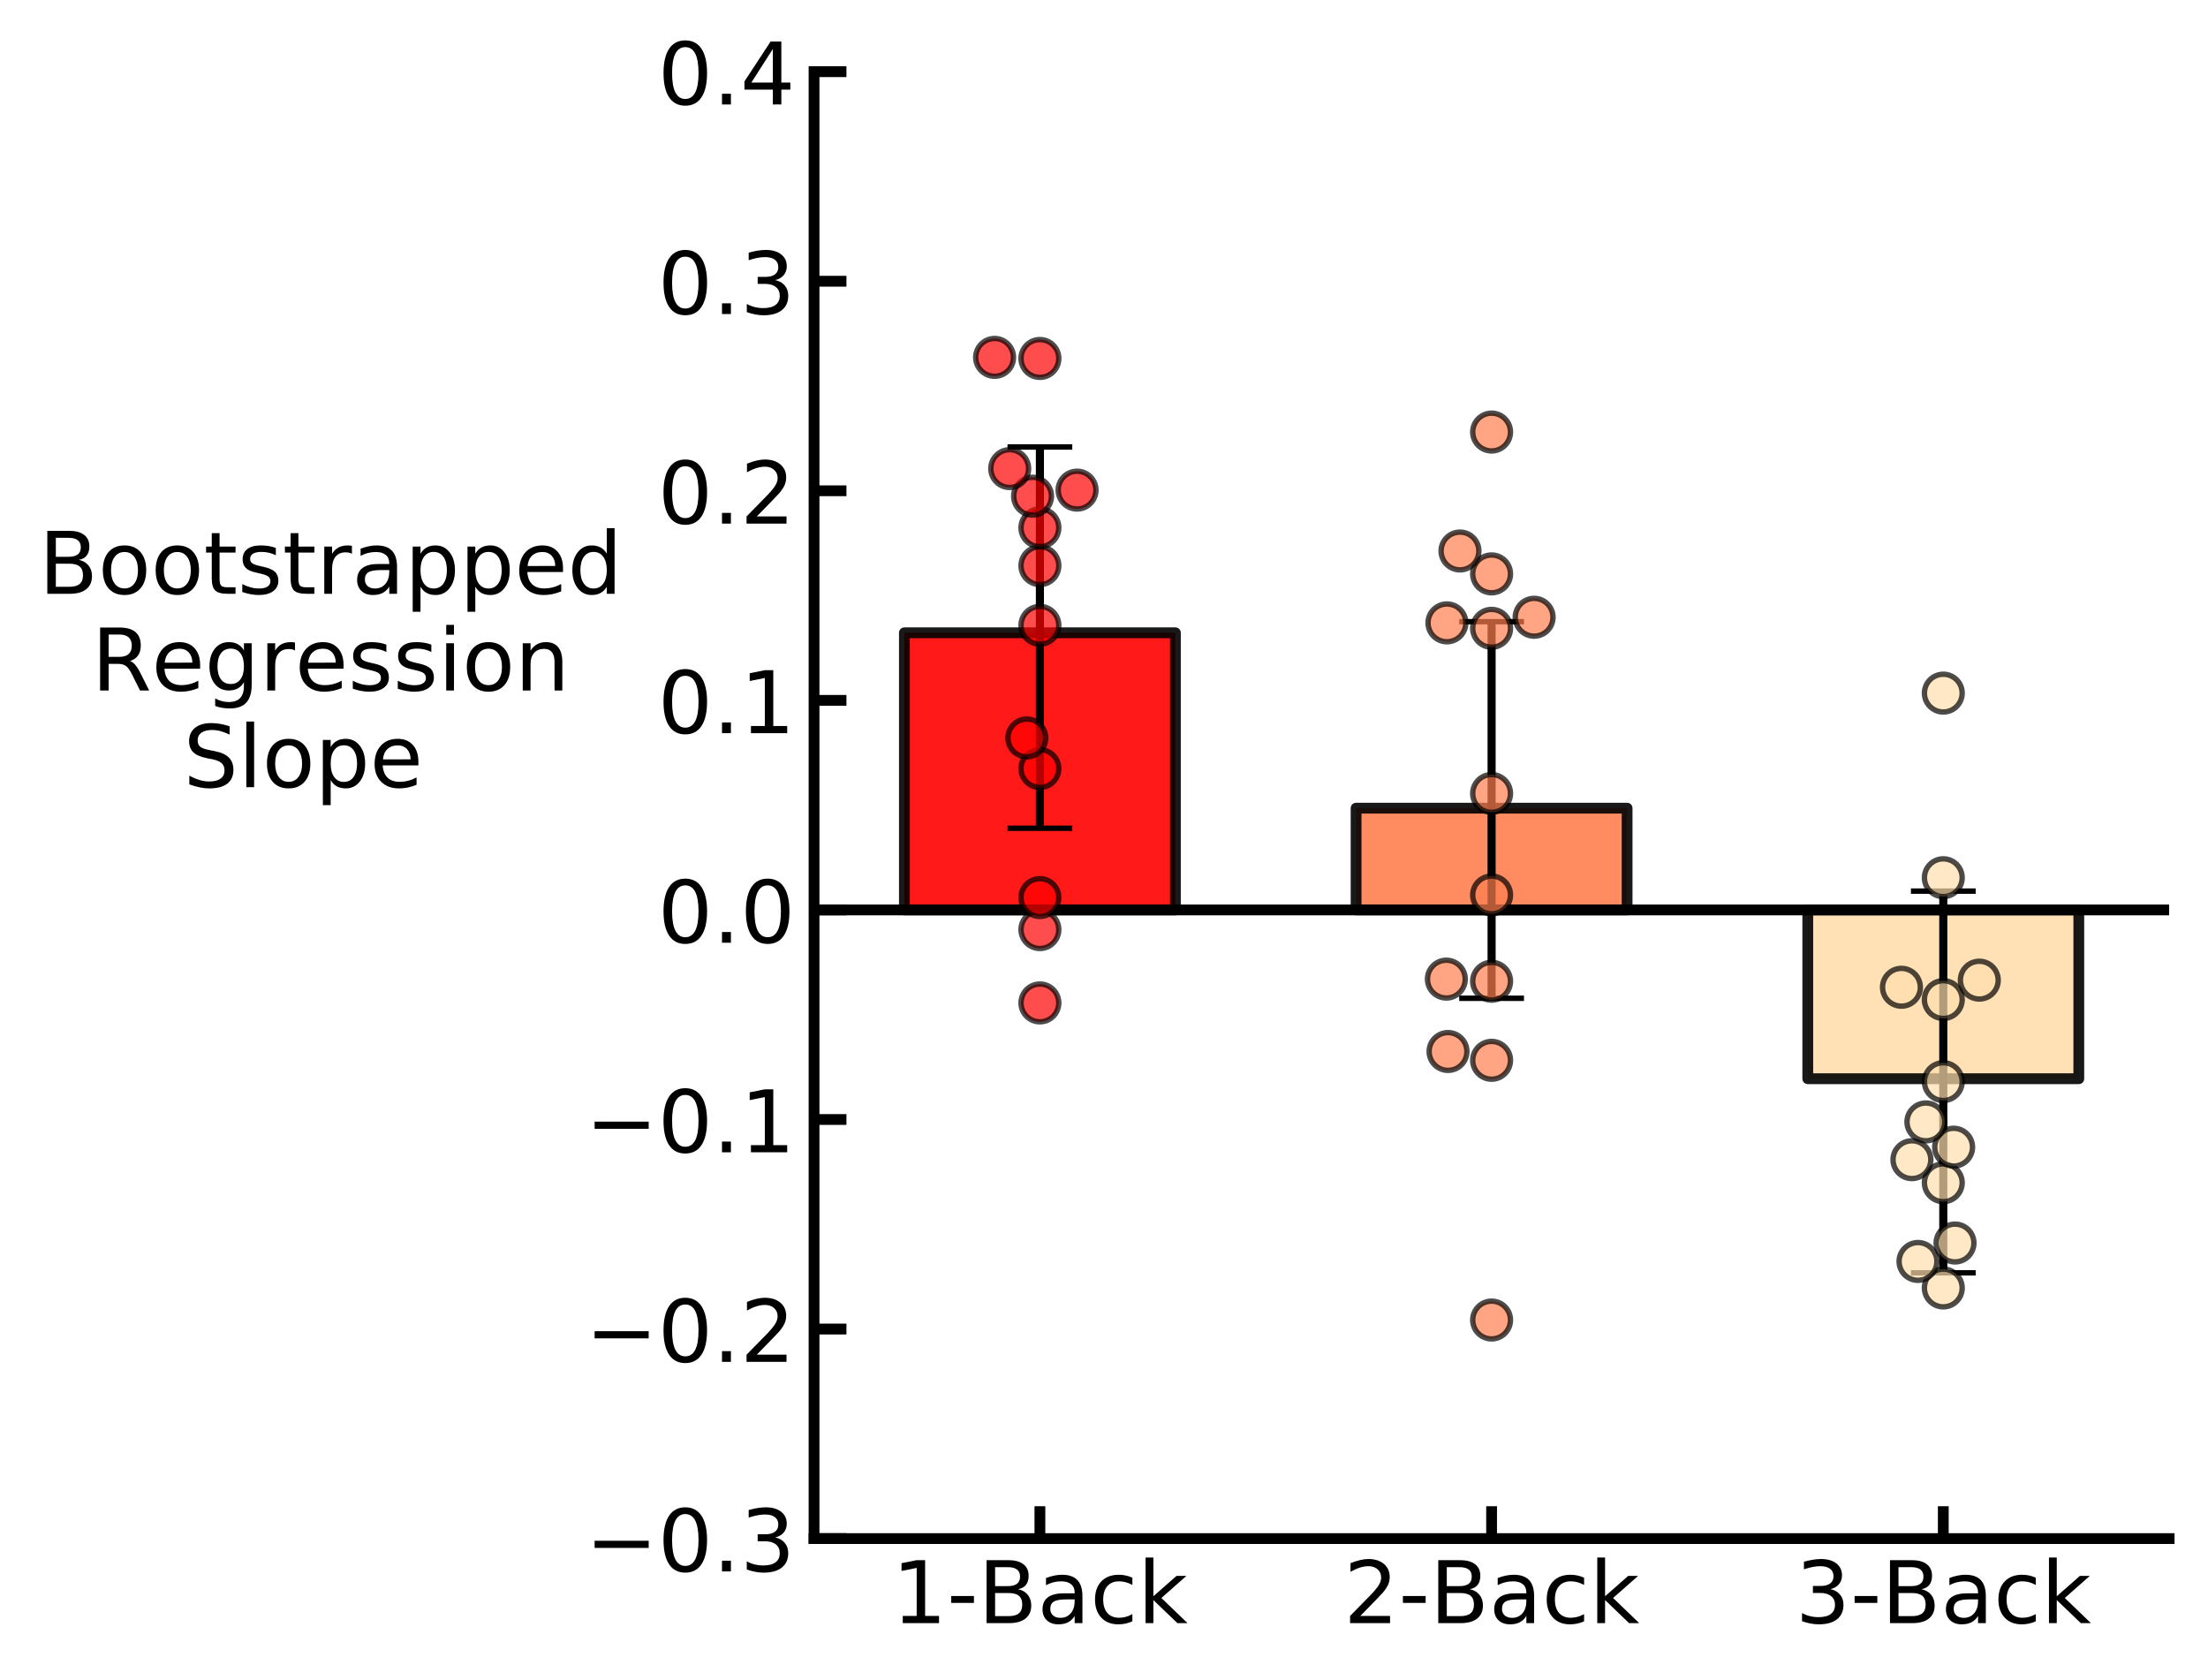 <?xml version="1.0" encoding="utf-8" standalone="no"?>
<!DOCTYPE svg PUBLIC "-//W3C//DTD SVG 1.1//EN"
  "http://www.w3.org/Graphics/SVG/1.1/DTD/svg11.dtd">
<!-- Created with matplotlib (https://matplotlib.org/) -->
<svg height="311.264pt" version="1.1" viewBox="0 0 409.144 311.264" width="409.144pt" xmlns="http://www.w3.org/2000/svg" xmlns:xlink="http://www.w3.org/1999/xlink">
 <defs>
  <style type="text/css">
*{stroke-linecap:butt;stroke-linejoin:round;}
  </style>
 </defs>
 <g id="figure_1">
  <g id="patch_1">
   <path d="M 0 311.264 
L 409.144 311.264 
L 409.144 0 
L 0 0 
z
" style="fill:#ffffff;"/>
  </g>
  <g id="axes_1">
   <g id="patch_2">
    <path d="M 150.844 285.079 
L 401.944 285.079 
L 401.944 13.279 
L 150.844 13.279 
z
" style="fill:#ffffff;"/>
   </g>
   <g id="patch_3">
    <path clip-path="url(#p70e133180b)" d="M 167.584 168.593 
L 217.804 168.593 
L 217.804 117.244 
L 167.584 117.244 
z
" style="fill:#ff0000;opacity:0.9;stroke:#000000;stroke-linejoin:miter;stroke-width:2;"/>
   </g>
   <g id="patch_4">
    <path clip-path="url(#p70e133180b)" d="M 251.284 168.593 
L 301.504 168.593 
L 301.504 149.738 
L 251.284 149.738 
z
" style="fill:#ff7f50;opacity:0.9;stroke:#000000;stroke-linejoin:miter;stroke-width:2;"/>
   </g>
   <g id="patch_5">
    <path clip-path="url(#p70e133180b)" d="M 334.984 168.593 
L 385.204 168.593 
L 385.204 199.87 
L 334.984 199.87 
z
" style="fill:#ffdead;opacity:0.9;stroke:#000000;stroke-linejoin:miter;stroke-width:2;"/>
   </g>
   <g id="matplotlib.axis_1">
    <g id="xtick_1">
     <g id="line2d_1">
      <defs>
       <path d="M 0 0 
L 0 -6 
" id="m5bf9a861c1" style="stroke:#000000;stroke-width:2;"/>
      </defs>
      <g>
       <use style="stroke:#000000;stroke-width:2;" x="192.694" xlink:href="#m5bf9a861c1" y="285.079"/>
      </g>
     </g>
     <g id="text_1">
      <!-- 1-Back -->
      <defs>
       <path d="M 12.406 8.297 
L 28.516 8.297 
L 28.516 63.922 
L 10.984 60.406 
L 10.984 69.391 
L 28.422 72.906 
L 38.281 72.906 
L 38.281 8.297 
L 54.391 8.297 
L 54.391 0 
L 12.406 0 
z
" id="DejaVuSans-49"/>
       <path d="M 4.891 31.391 
L 31.203 31.391 
L 31.203 23.391 
L 4.891 23.391 
z
" id="DejaVuSans-45"/>
       <path d="M 19.672 34.812 
L 19.672 8.109 
L 35.5 8.109 
Q 43.453 8.109 47.281 11.406 
Q 51.125 14.703 51.125 21.484 
Q 51.125 28.328 47.281 31.562 
Q 43.453 34.812 35.5 34.812 
z
M 19.672 64.797 
L 19.672 42.828 
L 34.281 42.828 
Q 41.5 42.828 45.031 45.531 
Q 48.578 48.25 48.578 53.812 
Q 48.578 59.328 45.031 62.062 
Q 41.5 64.797 34.281 64.797 
z
M 9.812 72.906 
L 35.016 72.906 
Q 46.297 72.906 52.391 68.219 
Q 58.5 63.531 58.5 54.891 
Q 58.5 48.188 55.375 44.234 
Q 52.25 40.281 46.188 39.312 
Q 53.469 37.75 57.5 32.781 
Q 61.531 27.828 61.531 20.406 
Q 61.531 10.641 54.891 5.312 
Q 48.25 0 35.984 0 
L 9.812 0 
z
" id="DejaVuSans-66"/>
       <path d="M 34.281 27.484 
Q 23.391 27.484 19.188 25 
Q 14.984 22.516 14.984 16.5 
Q 14.984 11.719 18.141 8.906 
Q 21.297 6.109 26.703 6.109 
Q 34.188 6.109 38.703 11.406 
Q 43.219 16.703 43.219 25.484 
L 43.219 27.484 
z
M 52.203 31.203 
L 52.203 0 
L 43.219 0 
L 43.219 8.297 
Q 40.141 3.328 35.547 0.953 
Q 30.953 -1.422 24.312 -1.422 
Q 15.922 -1.422 10.953 3.297 
Q 6 8.016 6 15.922 
Q 6 25.141 12.172 29.828 
Q 18.359 34.516 30.609 34.516 
L 43.219 34.516 
L 43.219 35.406 
Q 43.219 41.609 39.141 45 
Q 35.062 48.391 27.688 48.391 
Q 23 48.391 18.547 47.266 
Q 14.109 46.141 10.016 43.891 
L 10.016 52.203 
Q 14.938 54.109 19.578 55.047 
Q 24.219 56 28.609 56 
Q 40.484 56 46.344 49.844 
Q 52.203 43.703 52.203 31.203 
z
" id="DejaVuSans-97"/>
       <path d="M 48.781 52.594 
L 48.781 44.188 
Q 44.969 46.297 41.141 47.344 
Q 37.312 48.391 33.406 48.391 
Q 24.656 48.391 19.812 42.844 
Q 14.984 37.312 14.984 27.297 
Q 14.984 17.281 19.812 11.734 
Q 24.656 6.203 33.406 6.203 
Q 37.312 6.203 41.141 7.25 
Q 44.969 8.297 48.781 10.406 
L 48.781 2.094 
Q 45.016 0.344 40.984 -0.531 
Q 36.969 -1.422 32.422 -1.422 
Q 20.062 -1.422 12.781 6.344 
Q 5.516 14.109 5.516 27.297 
Q 5.516 40.672 12.859 48.328 
Q 20.219 56 33.016 56 
Q 37.156 56 41.109 55.141 
Q 45.062 54.297 48.781 52.594 
z
" id="DejaVuSans-99"/>
       <path d="M 9.078 75.984 
L 18.109 75.984 
L 18.109 31.109 
L 44.922 54.688 
L 56.391 54.688 
L 27.391 29.109 
L 57.625 0 
L 45.906 0 
L 18.109 26.703 
L 18.109 0 
L 9.078 0 
z
" id="DejaVuSans-107"/>
      </defs>
      <g transform="translate(165.299 300.736)scale(0.16 -0.16)">
       <use xlink:href="#DejaVuSans-49"/>
       <use x="63.623" xlink:href="#DejaVuSans-45"/>
       <use x="99.66" xlink:href="#DejaVuSans-66"/>
       <use x="168.264" xlink:href="#DejaVuSans-97"/>
       <use x="229.543" xlink:href="#DejaVuSans-99"/>
       <use x="284.523" xlink:href="#DejaVuSans-107"/>
      </g>
     </g>
    </g>
    <g id="xtick_2">
     <g id="line2d_2">
      <g>
       <use style="stroke:#000000;stroke-width:2;" x="276.394" xlink:href="#m5bf9a861c1" y="285.079"/>
      </g>
     </g>
     <g id="text_2">
      <!-- 2-Back -->
      <defs>
       <path d="M 19.188 8.297 
L 53.609 8.297 
L 53.609 0 
L 7.328 0 
L 7.328 8.297 
Q 12.938 14.109 22.625 23.891 
Q 32.328 33.688 34.812 36.531 
Q 39.547 41.844 41.422 45.531 
Q 43.312 49.219 43.312 52.781 
Q 43.312 58.594 39.234 62.25 
Q 35.156 65.922 28.609 65.922 
Q 23.969 65.922 18.812 64.312 
Q 13.672 62.703 7.812 59.422 
L 7.812 69.391 
Q 13.766 71.781 18.938 73 
Q 24.125 74.219 28.422 74.219 
Q 39.75 74.219 46.484 68.547 
Q 53.219 62.891 53.219 53.422 
Q 53.219 48.922 51.531 44.891 
Q 49.859 40.875 45.406 35.406 
Q 44.188 33.984 37.641 27.219 
Q 31.109 20.453 19.188 8.297 
z
" id="DejaVuSans-50"/>
      </defs>
      <g transform="translate(248.999 300.736)scale(0.16 -0.16)">
       <use xlink:href="#DejaVuSans-50"/>
       <use x="63.623" xlink:href="#DejaVuSans-45"/>
       <use x="99.66" xlink:href="#DejaVuSans-66"/>
       <use x="168.264" xlink:href="#DejaVuSans-97"/>
       <use x="229.543" xlink:href="#DejaVuSans-99"/>
       <use x="284.523" xlink:href="#DejaVuSans-107"/>
      </g>
     </g>
    </g>
    <g id="xtick_3">
     <g id="line2d_3">
      <g>
       <use style="stroke:#000000;stroke-width:2;" x="360.094" xlink:href="#m5bf9a861c1" y="285.079"/>
      </g>
     </g>
     <g id="text_3">
      <!-- 3-Back -->
      <defs>
       <path d="M 40.578 39.312 
Q 47.656 37.797 51.625 33 
Q 55.609 28.219 55.609 21.188 
Q 55.609 10.406 48.188 4.484 
Q 40.766 -1.422 27.094 -1.422 
Q 22.516 -1.422 17.656 -0.516 
Q 12.797 0.391 7.625 2.203 
L 7.625 11.719 
Q 11.719 9.328 16.594 8.109 
Q 21.484 6.891 26.812 6.891 
Q 36.078 6.891 40.938 10.547 
Q 45.797 14.203 45.797 21.188 
Q 45.797 27.641 41.281 31.266 
Q 36.766 34.906 28.719 34.906 
L 20.219 34.906 
L 20.219 43.016 
L 29.109 43.016 
Q 36.375 43.016 40.234 45.922 
Q 44.094 48.828 44.094 54.297 
Q 44.094 59.906 40.109 62.906 
Q 36.141 65.922 28.719 65.922 
Q 24.656 65.922 20.016 65.031 
Q 15.375 64.156 9.812 62.312 
L 9.812 71.094 
Q 15.438 72.656 20.344 73.438 
Q 25.25 74.219 29.594 74.219 
Q 40.828 74.219 47.359 69.109 
Q 53.906 64.016 53.906 55.328 
Q 53.906 49.266 50.438 45.094 
Q 46.969 40.922 40.578 39.312 
z
" id="DejaVuSans-51"/>
      </defs>
      <g transform="translate(332.699 300.736)scale(0.16 -0.16)">
       <use xlink:href="#DejaVuSans-51"/>
       <use x="63.623" xlink:href="#DejaVuSans-45"/>
       <use x="99.66" xlink:href="#DejaVuSans-66"/>
       <use x="168.264" xlink:href="#DejaVuSans-97"/>
       <use x="229.543" xlink:href="#DejaVuSans-99"/>
       <use x="284.523" xlink:href="#DejaVuSans-107"/>
      </g>
     </g>
    </g>
   </g>
   <g id="matplotlib.axis_2">
    <g id="ytick_1">
     <g id="line2d_4">
      <defs>
       <path d="M 0 0 
L 6 0 
" id="mc05225d81e" style="stroke:#000000;stroke-width:2;"/>
      </defs>
      <g>
       <use style="stroke:#000000;stroke-width:2;" x="150.844" xlink:href="#mc05225d81e" y="285.079"/>
      </g>
     </g>
     <g id="text_4">
      <!-- −0.3 -->
      <defs>
       <path d="M 10.594 35.5 
L 73.188 35.5 
L 73.188 27.203 
L 10.594 27.203 
z
" id="DejaVuSans-8722"/>
       <path d="M 31.781 66.406 
Q 24.172 66.406 20.328 58.906 
Q 16.5 51.422 16.5 36.375 
Q 16.5 21.391 20.328 13.891 
Q 24.172 6.391 31.781 6.391 
Q 39.453 6.391 43.281 13.891 
Q 47.125 21.391 47.125 36.375 
Q 47.125 51.422 43.281 58.906 
Q 39.453 66.406 31.781 66.406 
z
M 31.781 74.219 
Q 44.047 74.219 50.516 64.516 
Q 56.984 54.828 56.984 36.375 
Q 56.984 17.969 50.516 8.266 
Q 44.047 -1.422 31.781 -1.422 
Q 19.531 -1.422 13.062 8.266 
Q 6.594 17.969 6.594 36.375 
Q 6.594 54.828 13.062 64.516 
Q 19.531 74.219 31.781 74.219 
z
" id="DejaVuSans-48"/>
       <path d="M 10.688 12.406 
L 21 12.406 
L 21 0 
L 10.688 0 
z
" id="DejaVuSans-46"/>
      </defs>
      <g transform="translate(108.491 291.158)scale(0.16 -0.16)">
       <use xlink:href="#DejaVuSans-8722"/>
       <use x="83.789" xlink:href="#DejaVuSans-48"/>
       <use x="147.412" xlink:href="#DejaVuSans-46"/>
       <use x="179.199" xlink:href="#DejaVuSans-51"/>
      </g>
     </g>
    </g>
    <g id="ytick_2">
     <g id="line2d_5">
      <g>
       <use style="stroke:#000000;stroke-width:2;" x="150.844" xlink:href="#mc05225d81e" y="246.25"/>
      </g>
     </g>
     <g id="text_5">
      <!-- −0.2 -->
      <g transform="translate(108.491 252.329)scale(0.16 -0.16)">
       <use xlink:href="#DejaVuSans-8722"/>
       <use x="83.789" xlink:href="#DejaVuSans-48"/>
       <use x="147.412" xlink:href="#DejaVuSans-46"/>
       <use x="179.199" xlink:href="#DejaVuSans-50"/>
      </g>
     </g>
    </g>
    <g id="ytick_3">
     <g id="line2d_6">
      <g>
       <use style="stroke:#000000;stroke-width:2;" x="150.844" xlink:href="#mc05225d81e" y="207.422"/>
      </g>
     </g>
     <g id="text_6">
      <!-- −0.1 -->
      <g transform="translate(108.491 213.5)scale(0.16 -0.16)">
       <use xlink:href="#DejaVuSans-8722"/>
       <use x="83.789" xlink:href="#DejaVuSans-48"/>
       <use x="147.412" xlink:href="#DejaVuSans-46"/>
       <use x="179.199" xlink:href="#DejaVuSans-49"/>
      </g>
     </g>
    </g>
    <g id="ytick_4">
     <g id="line2d_7">
      <g>
       <use style="stroke:#000000;stroke-width:2;" x="150.844" xlink:href="#mc05225d81e" y="168.593"/>
      </g>
     </g>
     <g id="text_7">
      <!-- 0.0 -->
      <g transform="translate(121.899 174.672)scale(0.16 -0.16)">
       <use xlink:href="#DejaVuSans-48"/>
       <use x="63.623" xlink:href="#DejaVuSans-46"/>
       <use x="95.41" xlink:href="#DejaVuSans-48"/>
      </g>
     </g>
    </g>
    <g id="ytick_5">
     <g id="line2d_8">
      <g>
       <use style="stroke:#000000;stroke-width:2;" x="150.844" xlink:href="#mc05225d81e" y="129.764"/>
      </g>
     </g>
     <g id="text_8">
      <!-- 0.1 -->
      <g transform="translate(121.899 135.843)scale(0.16 -0.16)">
       <use xlink:href="#DejaVuSans-48"/>
       <use x="63.623" xlink:href="#DejaVuSans-46"/>
       <use x="95.41" xlink:href="#DejaVuSans-49"/>
      </g>
     </g>
    </g>
    <g id="ytick_6">
     <g id="line2d_9">
      <g>
       <use style="stroke:#000000;stroke-width:2;" x="150.844" xlink:href="#mc05225d81e" y="90.936"/>
      </g>
     </g>
     <g id="text_9">
      <!-- 0.2 -->
      <g transform="translate(121.899 97.015)scale(0.16 -0.16)">
       <use xlink:href="#DejaVuSans-48"/>
       <use x="63.623" xlink:href="#DejaVuSans-46"/>
       <use x="95.41" xlink:href="#DejaVuSans-50"/>
      </g>
     </g>
    </g>
    <g id="ytick_7">
     <g id="line2d_10">
      <g>
       <use style="stroke:#000000;stroke-width:2;" x="150.844" xlink:href="#mc05225d81e" y="52.107"/>
      </g>
     </g>
     <g id="text_10">
      <!-- 0.3 -->
      <g transform="translate(121.899 58.186)scale(0.16 -0.16)">
       <use xlink:href="#DejaVuSans-48"/>
       <use x="63.623" xlink:href="#DejaVuSans-46"/>
       <use x="95.41" xlink:href="#DejaVuSans-51"/>
      </g>
     </g>
    </g>
    <g id="ytick_8">
     <g id="line2d_11">
      <g>
       <use style="stroke:#000000;stroke-width:2;" x="150.844" xlink:href="#mc05225d81e" y="13.279"/>
      </g>
     </g>
     <g id="text_11">
      <!-- 0.4 -->
      <defs>
       <path d="M 37.797 64.312 
L 12.891 25.391 
L 37.797 25.391 
z
M 35.203 72.906 
L 47.609 72.906 
L 47.609 25.391 
L 58.016 25.391 
L 58.016 17.188 
L 47.609 17.188 
L 47.609 0 
L 37.797 0 
L 37.797 17.188 
L 4.891 17.188 
L 4.891 26.703 
z
" id="DejaVuSans-52"/>
      </defs>
      <g transform="translate(121.899 19.358)scale(0.16 -0.16)">
       <use xlink:href="#DejaVuSans-48"/>
       <use x="63.623" xlink:href="#DejaVuSans-46"/>
       <use x="95.41" xlink:href="#DejaVuSans-52"/>
      </g>
     </g>
    </g>
    <g id="text_12">
     <!-- Bootstrapped                  -->
     <defs>
      <path d="M 30.609 48.391 
Q 23.391 48.391 19.188 42.75 
Q 14.984 37.109 14.984 27.297 
Q 14.984 17.484 19.156 11.844 
Q 23.344 6.203 30.609 6.203 
Q 37.797 6.203 41.984 11.859 
Q 46.188 17.531 46.188 27.297 
Q 46.188 37.016 41.984 42.703 
Q 37.797 48.391 30.609 48.391 
z
M 30.609 56 
Q 42.328 56 49.016 48.375 
Q 55.719 40.766 55.719 27.297 
Q 55.719 13.875 49.016 6.219 
Q 42.328 -1.422 30.609 -1.422 
Q 18.844 -1.422 12.172 6.219 
Q 5.516 13.875 5.516 27.297 
Q 5.516 40.766 12.172 48.375 
Q 18.844 56 30.609 56 
z
" id="DejaVuSans-111"/>
      <path d="M 18.312 70.219 
L 18.312 54.688 
L 36.812 54.688 
L 36.812 47.703 
L 18.312 47.703 
L 18.312 18.016 
Q 18.312 11.328 20.141 9.422 
Q 21.969 7.516 27.594 7.516 
L 36.812 7.516 
L 36.812 0 
L 27.594 0 
Q 17.188 0 13.234 3.875 
Q 9.281 7.766 9.281 18.016 
L 9.281 47.703 
L 2.688 47.703 
L 2.688 54.688 
L 9.281 54.688 
L 9.281 70.219 
z
" id="DejaVuSans-116"/>
      <path d="M 44.281 53.078 
L 44.281 44.578 
Q 40.484 46.531 36.375 47.5 
Q 32.281 48.484 27.875 48.484 
Q 21.188 48.484 17.844 46.438 
Q 14.5 44.391 14.5 40.281 
Q 14.5 37.156 16.891 35.375 
Q 19.281 33.594 26.516 31.984 
L 29.594 31.297 
Q 39.156 29.25 43.188 25.516 
Q 47.219 21.781 47.219 15.094 
Q 47.219 7.469 41.188 3.016 
Q 35.156 -1.422 24.609 -1.422 
Q 20.219 -1.422 15.453 -0.562 
Q 10.688 0.297 5.422 2 
L 5.422 11.281 
Q 10.406 8.688 15.234 7.391 
Q 20.062 6.109 24.812 6.109 
Q 31.156 6.109 34.562 8.281 
Q 37.984 10.453 37.984 14.406 
Q 37.984 18.062 35.516 20.016 
Q 33.062 21.969 24.703 23.781 
L 21.578 24.516 
Q 13.234 26.266 9.516 29.906 
Q 5.812 33.547 5.812 39.891 
Q 5.812 47.609 11.281 51.797 
Q 16.75 56 26.812 56 
Q 31.781 56 36.172 55.266 
Q 40.578 54.547 44.281 53.078 
z
" id="DejaVuSans-115"/>
      <path d="M 41.109 46.297 
Q 39.594 47.172 37.812 47.578 
Q 36.031 48 33.891 48 
Q 26.266 48 22.188 43.047 
Q 18.109 38.094 18.109 28.812 
L 18.109 0 
L 9.078 0 
L 9.078 54.688 
L 18.109 54.688 
L 18.109 46.188 
Q 20.953 51.172 25.484 53.578 
Q 30.031 56 36.531 56 
Q 37.453 56 38.578 55.875 
Q 39.703 55.766 41.062 55.516 
z
" id="DejaVuSans-114"/>
      <path d="M 18.109 8.203 
L 18.109 -20.797 
L 9.078 -20.797 
L 9.078 54.688 
L 18.109 54.688 
L 18.109 46.391 
Q 20.953 51.266 25.266 53.625 
Q 29.594 56 35.594 56 
Q 45.562 56 51.781 48.094 
Q 58.016 40.188 58.016 27.297 
Q 58.016 14.406 51.781 6.484 
Q 45.562 -1.422 35.594 -1.422 
Q 29.594 -1.422 25.266 0.953 
Q 20.953 3.328 18.109 8.203 
z
M 48.688 27.297 
Q 48.688 37.203 44.609 42.844 
Q 40.531 48.484 33.406 48.484 
Q 26.266 48.484 22.188 42.844 
Q 18.109 37.203 18.109 27.297 
Q 18.109 17.391 22.188 11.75 
Q 26.266 6.109 33.406 6.109 
Q 40.531 6.109 44.609 11.75 
Q 48.688 17.391 48.688 27.297 
z
" id="DejaVuSans-112"/>
      <path d="M 56.203 29.594 
L 56.203 25.203 
L 14.891 25.203 
Q 15.484 15.922 20.484 11.062 
Q 25.484 6.203 34.422 6.203 
Q 39.594 6.203 44.453 7.469 
Q 49.312 8.734 54.109 11.281 
L 54.109 2.781 
Q 49.266 0.734 44.188 -0.344 
Q 39.109 -1.422 33.891 -1.422 
Q 20.797 -1.422 13.156 6.188 
Q 5.516 13.812 5.516 26.812 
Q 5.516 40.234 12.766 48.109 
Q 20.016 56 32.328 56 
Q 43.359 56 49.781 48.891 
Q 56.203 41.797 56.203 29.594 
z
M 47.219 32.234 
Q 47.125 39.594 43.094 43.984 
Q 39.062 48.391 32.422 48.391 
Q 24.906 48.391 20.391 44.141 
Q 15.875 39.891 15.188 32.172 
z
" id="DejaVuSans-101"/>
      <path d="M 45.406 46.391 
L 45.406 75.984 
L 54.391 75.984 
L 54.391 0 
L 45.406 0 
L 45.406 8.203 
Q 42.578 3.328 38.25 0.953 
Q 33.938 -1.422 27.875 -1.422 
Q 17.969 -1.422 11.734 6.484 
Q 5.516 14.406 5.516 27.297 
Q 5.516 40.188 11.734 48.094 
Q 17.969 56 27.875 56 
Q 33.938 56 38.25 53.625 
Q 42.578 51.266 45.406 46.391 
z
M 14.797 27.297 
Q 14.797 17.391 18.875 11.75 
Q 22.953 6.109 30.078 6.109 
Q 37.203 6.109 41.297 11.75 
Q 45.406 17.391 45.406 27.297 
Q 45.406 37.203 41.297 42.844 
Q 37.203 48.484 30.078 48.484 
Q 22.953 48.484 18.875 42.844 
Q 14.797 37.203 14.797 27.297 
z
" id="DejaVuSans-100"/>
      <path id="DejaVuSans-32"/>
     </defs>
     <g transform="translate(7.2 110.018)scale(0.16 -0.16)">
      <use xlink:href="#DejaVuSans-66"/>
      <use x="68.604" xlink:href="#DejaVuSans-111"/>
      <use x="129.785" xlink:href="#DejaVuSans-111"/>
      <use x="190.967" xlink:href="#DejaVuSans-116"/>
      <use x="230.176" xlink:href="#DejaVuSans-115"/>
      <use x="282.275" xlink:href="#DejaVuSans-116"/>
      <use x="321.484" xlink:href="#DejaVuSans-114"/>
      <use x="362.598" xlink:href="#DejaVuSans-97"/>
      <use x="423.877" xlink:href="#DejaVuSans-112"/>
      <use x="487.354" xlink:href="#DejaVuSans-112"/>
      <use x="550.83" xlink:href="#DejaVuSans-101"/>
      <use x="612.354" xlink:href="#DejaVuSans-100"/>
      <use x="675.83" xlink:href="#DejaVuSans-32"/>
      <use x="707.617" xlink:href="#DejaVuSans-32"/>
      <use x="739.404" xlink:href="#DejaVuSans-32"/>
      <use x="771.191" xlink:href="#DejaVuSans-32"/>
      <use x="802.979" xlink:href="#DejaVuSans-32"/>
      <use x="834.766" xlink:href="#DejaVuSans-32"/>
      <use x="866.553" xlink:href="#DejaVuSans-32"/>
      <use x="898.34" xlink:href="#DejaVuSans-32"/>
      <use x="930.127" xlink:href="#DejaVuSans-32"/>
      <use x="961.914" xlink:href="#DejaVuSans-32"/>
      <use x="993.701" xlink:href="#DejaVuSans-32"/>
      <use x="1025.488" xlink:href="#DejaVuSans-32"/>
      <use x="1057.275" xlink:href="#DejaVuSans-32"/>
      <use x="1089.062" xlink:href="#DejaVuSans-32"/>
      <use x="1120.85" xlink:href="#DejaVuSans-32"/>
      <use x="1152.637" xlink:href="#DejaVuSans-32"/>
      <use x="1184.424" xlink:href="#DejaVuSans-32"/>
     </g>
     <!-- Regression                  -->
     <defs>
      <path d="M 44.391 34.188 
Q 47.562 33.109 50.562 29.594 
Q 53.562 26.078 56.594 19.922 
L 66.609 0 
L 56 0 
L 46.688 18.703 
Q 43.062 26.031 39.672 28.422 
Q 36.281 30.812 30.422 30.812 
L 19.672 30.812 
L 19.672 0 
L 9.812 0 
L 9.812 72.906 
L 32.078 72.906 
Q 44.578 72.906 50.734 67.672 
Q 56.891 62.453 56.891 51.906 
Q 56.891 45.016 53.688 40.469 
Q 50.484 35.938 44.391 34.188 
z
M 19.672 64.797 
L 19.672 38.922 
L 32.078 38.922 
Q 39.203 38.922 42.844 42.219 
Q 46.484 45.516 46.484 51.906 
Q 46.484 58.297 42.844 61.547 
Q 39.203 64.797 32.078 64.797 
z
" id="DejaVuSans-82"/>
      <path d="M 45.406 27.984 
Q 45.406 37.75 41.375 43.109 
Q 37.359 48.484 30.078 48.484 
Q 22.859 48.484 18.828 43.109 
Q 14.797 37.75 14.797 27.984 
Q 14.797 18.266 18.828 12.891 
Q 22.859 7.516 30.078 7.516 
Q 37.359 7.516 41.375 12.891 
Q 45.406 18.266 45.406 27.984 
z
M 54.391 6.781 
Q 54.391 -7.172 48.188 -13.984 
Q 42 -20.797 29.203 -20.797 
Q 24.469 -20.797 20.266 -20.094 
Q 16.062 -19.391 12.109 -17.922 
L 12.109 -9.188 
Q 16.062 -11.328 19.922 -12.344 
Q 23.781 -13.375 27.781 -13.375 
Q 36.625 -13.375 41.016 -8.766 
Q 45.406 -4.156 45.406 5.172 
L 45.406 9.625 
Q 42.625 4.781 38.281 2.391 
Q 33.938 0 27.875 0 
Q 17.828 0 11.672 7.656 
Q 5.516 15.328 5.516 27.984 
Q 5.516 40.672 11.672 48.328 
Q 17.828 56 27.875 56 
Q 33.938 56 38.281 53.609 
Q 42.625 51.219 45.406 46.391 
L 45.406 54.688 
L 54.391 54.688 
z
" id="DejaVuSans-103"/>
      <path d="M 9.422 54.688 
L 18.406 54.688 
L 18.406 0 
L 9.422 0 
z
M 9.422 75.984 
L 18.406 75.984 
L 18.406 64.594 
L 9.422 64.594 
z
" id="DejaVuSans-105"/>
      <path d="M 54.891 33.016 
L 54.891 0 
L 45.906 0 
L 45.906 32.719 
Q 45.906 40.484 42.875 44.328 
Q 39.844 48.188 33.797 48.188 
Q 26.516 48.188 22.312 43.547 
Q 18.109 38.922 18.109 30.906 
L 18.109 0 
L 9.078 0 
L 9.078 54.688 
L 18.109 54.688 
L 18.109 46.188 
Q 21.344 51.125 25.703 53.562 
Q 30.078 56 35.797 56 
Q 45.219 56 50.047 50.172 
Q 54.891 44.344 54.891 33.016 
z
" id="DejaVuSans-110"/>
     </defs>
     <g transform="translate(16.983 127.935)scale(0.16 -0.16)">
      <use xlink:href="#DejaVuSans-82"/>
      <use x="69.42" xlink:href="#DejaVuSans-101"/>
      <use x="130.943" xlink:href="#DejaVuSans-103"/>
      <use x="194.42" xlink:href="#DejaVuSans-114"/>
      <use x="235.502" xlink:href="#DejaVuSans-101"/>
      <use x="297.025" xlink:href="#DejaVuSans-115"/>
      <use x="349.125" xlink:href="#DejaVuSans-115"/>
      <use x="401.225" xlink:href="#DejaVuSans-105"/>
      <use x="429.008" xlink:href="#DejaVuSans-111"/>
      <use x="490.189" xlink:href="#DejaVuSans-110"/>
      <use x="553.568" xlink:href="#DejaVuSans-32"/>
      <use x="585.355" xlink:href="#DejaVuSans-32"/>
      <use x="617.143" xlink:href="#DejaVuSans-32"/>
      <use x="648.93" xlink:href="#DejaVuSans-32"/>
      <use x="680.717" xlink:href="#DejaVuSans-32"/>
      <use x="712.504" xlink:href="#DejaVuSans-32"/>
      <use x="744.291" xlink:href="#DejaVuSans-32"/>
      <use x="776.078" xlink:href="#DejaVuSans-32"/>
      <use x="807.865" xlink:href="#DejaVuSans-32"/>
      <use x="839.652" xlink:href="#DejaVuSans-32"/>
      <use x="871.439" xlink:href="#DejaVuSans-32"/>
      <use x="903.227" xlink:href="#DejaVuSans-32"/>
      <use x="935.014" xlink:href="#DejaVuSans-32"/>
      <use x="966.801" xlink:href="#DejaVuSans-32"/>
      <use x="998.588" xlink:href="#DejaVuSans-32"/>
      <use x="1030.375" xlink:href="#DejaVuSans-32"/>
      <use x="1062.162" xlink:href="#DejaVuSans-32"/>
     </g>
     <!-- Slope                    -->
     <defs>
      <path d="M 53.516 70.516 
L 53.516 60.891 
Q 47.906 63.578 42.922 64.891 
Q 37.938 66.219 33.297 66.219 
Q 25.25 66.219 20.875 63.094 
Q 16.5 59.969 16.5 54.203 
Q 16.5 49.359 19.406 46.891 
Q 22.312 44.438 30.422 42.922 
L 36.375 41.703 
Q 47.406 39.594 52.656 34.297 
Q 57.906 29 57.906 20.125 
Q 57.906 9.516 50.797 4.047 
Q 43.703 -1.422 29.984 -1.422 
Q 24.812 -1.422 18.969 -0.25 
Q 13.141 0.922 6.891 3.219 
L 6.891 13.375 
Q 12.891 10.016 18.656 8.297 
Q 24.422 6.594 29.984 6.594 
Q 38.422 6.594 43.016 9.906 
Q 47.609 13.234 47.609 19.391 
Q 47.609 24.75 44.312 27.781 
Q 41.016 30.812 33.5 32.328 
L 27.484 33.5 
Q 16.453 35.688 11.516 40.375 
Q 6.594 45.062 6.594 53.422 
Q 6.594 63.094 13.406 68.656 
Q 20.219 74.219 32.172 74.219 
Q 37.312 74.219 42.625 73.281 
Q 47.953 72.359 53.516 70.516 
z
" id="DejaVuSans-83"/>
      <path d="M 9.422 75.984 
L 18.406 75.984 
L 18.406 0 
L 9.422 0 
z
" id="DejaVuSans-108"/>
     </defs>
     <g transform="translate(33.986 145.851)scale(0.16 -0.16)">
      <use xlink:href="#DejaVuSans-83"/>
      <use x="63.477" xlink:href="#DejaVuSans-108"/>
      <use x="91.26" xlink:href="#DejaVuSans-111"/>
      <use x="152.441" xlink:href="#DejaVuSans-112"/>
      <use x="215.918" xlink:href="#DejaVuSans-101"/>
      <use x="277.441" xlink:href="#DejaVuSans-32"/>
      <use x="309.229" xlink:href="#DejaVuSans-32"/>
      <use x="341.016" xlink:href="#DejaVuSans-32"/>
      <use x="372.803" xlink:href="#DejaVuSans-32"/>
      <use x="404.59" xlink:href="#DejaVuSans-32"/>
      <use x="436.377" xlink:href="#DejaVuSans-32"/>
      <use x="468.164" xlink:href="#DejaVuSans-32"/>
      <use x="499.951" xlink:href="#DejaVuSans-32"/>
      <use x="531.738" xlink:href="#DejaVuSans-32"/>
      <use x="563.525" xlink:href="#DejaVuSans-32"/>
      <use x="595.312" xlink:href="#DejaVuSans-32"/>
      <use x="627.1" xlink:href="#DejaVuSans-32"/>
      <use x="658.887" xlink:href="#DejaVuSans-32"/>
      <use x="690.674" xlink:href="#DejaVuSans-32"/>
      <use x="722.461" xlink:href="#DejaVuSans-32"/>
      <use x="754.248" xlink:href="#DejaVuSans-32"/>
      <use x="786.035" xlink:href="#DejaVuSans-32"/>
      <use x="817.822" xlink:href="#DejaVuSans-32"/>
      <use x="849.609" xlink:href="#DejaVuSans-32"/>
     </g>
    </g>
   </g>
   <g id="LineCollection_1">
    <path clip-path="url(#p70e133180b)" d="M 192.694 153.463 
L 192.694 82.82 
" style="fill:none;stroke:#000000;stroke-width:1.5;"/>
    <path clip-path="url(#p70e133180b)" d="M 276.394 184.966 
L 276.394 115.187 
" style="fill:none;stroke:#000000;stroke-width:1.5;"/>
    <path clip-path="url(#p70e133180b)" d="M 360.094 235.835 
L 360.094 165.111 
" style="fill:none;stroke:#000000;stroke-width:1.5;"/>
   </g>
   <g id="line2d_12">
    <defs>
     <path d="M 6 0 
L -6 -0 
" id="m9adfaf3f81" style="stroke:#000000;"/>
    </defs>
    <g clip-path="url(#p70e133180b)">
     <use style="stroke:#000000;" x="192.694" xlink:href="#m9adfaf3f81" y="153.463"/>
     <use style="stroke:#000000;" x="276.394" xlink:href="#m9adfaf3f81" y="184.966"/>
     <use style="stroke:#000000;" x="360.094" xlink:href="#m9adfaf3f81" y="235.835"/>
    </g>
   </g>
   <g id="line2d_13">
    <g clip-path="url(#p70e133180b)">
     <use style="stroke:#000000;" x="192.694" xlink:href="#m9adfaf3f81" y="82.82"/>
     <use style="stroke:#000000;" x="276.394" xlink:href="#m9adfaf3f81" y="115.187"/>
     <use style="stroke:#000000;" x="360.094" xlink:href="#m9adfaf3f81" y="165.111"/>
    </g>
   </g>
   <g id="line2d_14">
    <path clip-path="url(#p70e133180b)" d="M 150.844 168.593 
L 401.944 168.593 
" style="fill:none;stroke:#000000;stroke-linecap:square;stroke-width:2;"/>
   </g>
   <g id="patch_6">
    <path d="M 150.844 285.079 
L 150.844 13.279 
" style="fill:none;stroke:#000000;stroke-linecap:square;stroke-linejoin:miter;stroke-width:2;"/>
   </g>
   <g id="patch_7">
    <path d="M 150.844 285.079 
L 401.944 285.079 
" style="fill:none;stroke:#000000;stroke-linecap:square;stroke-linejoin:miter;stroke-width:2;"/>
   </g>
   <g id="PathCollection_1">
    <defs>
     <path d="M 0 3.5 
C 0.928 3.5 1.819 3.131 2.475 2.475 
C 3.131 1.819 3.5 0.928 3.5 0 
C 3.5 -0.928 3.131 -1.819 2.475 -2.475 
C 1.819 -3.131 0.928 -3.5 0 -3.5 
C -0.928 -3.5 -1.819 -3.131 -2.475 -2.475 
C -3.131 -1.819 -3.5 -0.928 -3.5 0 
C -3.5 0.928 -3.131 1.819 -2.475 2.475 
C -1.819 3.131 -0.928 3.5 0 3.5 
z
" id="C0_0_b741909e87"/>
    </defs>
    <g clip-path="url(#p70e133180b)">
     <use style="fill:#ff0000;fill-opacity:0.7;stroke:#000000;stroke-opacity:0.7;" x="192.694" xlink:href="#C0_0_b741909e87" y="185.827"/>
    </g>
    <g clip-path="url(#p70e133180b)">
     <use style="fill:#ff0000;fill-opacity:0.7;stroke:#000000;stroke-opacity:0.7;" x="192.694" xlink:href="#C0_0_b741909e87" y="172.243"/>
    </g>
    <g clip-path="url(#p70e133180b)">
     <use style="fill:#ff0000;fill-opacity:0.7;stroke:#000000;stroke-opacity:0.7;" x="192.694" xlink:href="#C0_0_b741909e87" y="166.308"/>
    </g>
    <g clip-path="url(#p70e133180b)">
     <use style="fill:#ff0000;fill-opacity:0.7;stroke:#000000;stroke-opacity:0.7;" x="192.694" xlink:href="#C0_0_b741909e87" y="142.403"/>
    </g>
    <g clip-path="url(#p70e133180b)">
     <use style="fill:#ff0000;fill-opacity:0.7;stroke:#000000;stroke-opacity:0.7;" x="190.273" xlink:href="#C0_0_b741909e87" y="136.731"/>
    </g>
    <g clip-path="url(#p70e133180b)">
     <use style="fill:#ff0000;fill-opacity:0.7;stroke:#000000;stroke-opacity:0.7;" x="192.694" xlink:href="#C0_0_b741909e87" y="115.86"/>
    </g>
    <g clip-path="url(#p70e133180b)">
     <use style="fill:#ff0000;fill-opacity:0.7;stroke:#000000;stroke-opacity:0.7;" x="192.694" xlink:href="#C0_0_b741909e87" y="104.809"/>
    </g>
    <g clip-path="url(#p70e133180b)">
     <use style="fill:#ff0000;fill-opacity:0.7;stroke:#000000;stroke-opacity:0.7;" x="192.694" xlink:href="#C0_0_b741909e87" y="97.784"/>
    </g>
    <g clip-path="url(#p70e133180b)">
     <use style="fill:#ff0000;fill-opacity:0.7;stroke:#000000;stroke-opacity:0.7;" x="191.336" xlink:href="#C0_0_b741909e87" y="91.938"/>
    </g>
    <g clip-path="url(#p70e133180b)">
     <use style="fill:#ff0000;fill-opacity:0.7;stroke:#000000;stroke-opacity:0.7;" x="199.582" xlink:href="#C0_0_b741909e87" y="90.81"/>
    </g>
    <g clip-path="url(#p70e133180b)">
     <use style="fill:#ff0000;fill-opacity:0.7;stroke:#000000;stroke-opacity:0.7;" x="187.099" xlink:href="#C0_0_b741909e87" y="86.823"/>
    </g>
    <g clip-path="url(#p70e133180b)">
     <use style="fill:#ff0000;fill-opacity:0.7;stroke:#000000;stroke-opacity:0.7;" x="192.694" xlink:href="#C0_0_b741909e87" y="66.416"/>
    </g>
    <g clip-path="url(#p70e133180b)">
     <use style="fill:#ff0000;fill-opacity:0.7;stroke:#000000;stroke-opacity:0.7;" x="184.299" xlink:href="#C0_0_b741909e87" y="66.216"/>
    </g>
   </g>
   <g id="PathCollection_2">
    <defs>
     <path d="M 0 3.5 
C 0.928 3.5 1.819 3.131 2.475 2.475 
C 3.131 1.819 3.5 0.928 3.5 0 
C 3.5 -0.928 3.131 -1.819 2.475 -2.475 
C 1.819 -3.131 0.928 -3.5 0 -3.5 
C -0.928 -3.5 -1.819 -3.131 -2.475 -2.475 
C -3.131 -1.819 -3.5 -0.928 -3.5 0 
C -3.5 0.928 -3.131 1.819 -2.475 2.475 
C -1.819 3.131 -0.928 3.5 0 3.5 
z
" id="C1_0_20f9b615dc"/>
    </defs>
    <g clip-path="url(#p70e133180b)">
     <use style="fill:#ff7f50;fill-opacity:0.7;stroke:#000000;stroke-opacity:0.7;" x="276.394" xlink:href="#C1_0_20f9b615dc" y="244.579"/>
    </g>
    <g clip-path="url(#p70e133180b)">
     <use style="fill:#ff7f50;fill-opacity:0.7;stroke:#000000;stroke-opacity:0.7;" x="276.394" xlink:href="#C1_0_20f9b615dc" y="196.459"/>
    </g>
    <g clip-path="url(#p70e133180b)">
     <use style="fill:#ff7f50;fill-opacity:0.7;stroke:#000000;stroke-opacity:0.7;" x="268.32" xlink:href="#C1_0_20f9b615dc" y="194.825"/>
    </g>
    <g clip-path="url(#p70e133180b)">
     <use style="fill:#ff7f50;fill-opacity:0.7;stroke:#000000;stroke-opacity:0.7;" x="276.394" xlink:href="#C1_0_20f9b615dc" y="181.808"/>
    </g>
    <g clip-path="url(#p70e133180b)">
     <use style="fill:#ff7f50;fill-opacity:0.7;stroke:#000000;stroke-opacity:0.7;" x="268.012" xlink:href="#C1_0_20f9b615dc" y="181.413"/>
    </g>
    <g clip-path="url(#p70e133180b)">
     <use style="fill:#ff7f50;fill-opacity:0.7;stroke:#000000;stroke-opacity:0.7;" x="276.394" xlink:href="#C1_0_20f9b615dc" y="165.823"/>
    </g>
    <g clip-path="url(#p70e133180b)">
     <use style="fill:#ff7f50;fill-opacity:0.7;stroke:#000000;stroke-opacity:0.7;" x="276.394" xlink:href="#C1_0_20f9b615dc" y="147.014"/>
    </g>
    <g clip-path="url(#p70e133180b)">
     <use style="fill:#ff7f50;fill-opacity:0.7;stroke:#000000;stroke-opacity:0.7;" x="276.394" xlink:href="#C1_0_20f9b615dc" y="116.416"/>
    </g>
    <g clip-path="url(#p70e133180b)">
     <use style="fill:#ff7f50;fill-opacity:0.7;stroke:#000000;stroke-opacity:0.7;" x="268.116" xlink:href="#C1_0_20f9b615dc" y="115.408"/>
    </g>
    <g clip-path="url(#p70e133180b)">
     <use style="fill:#ff7f50;fill-opacity:0.7;stroke:#000000;stroke-opacity:0.7;" x="284.276" xlink:href="#C1_0_20f9b615dc" y="114.369"/>
    </g>
    <g clip-path="url(#p70e133180b)">
     <use style="fill:#ff7f50;fill-opacity:0.7;stroke:#000000;stroke-opacity:0.7;" x="276.394" xlink:href="#C1_0_20f9b615dc" y="106.334"/>
    </g>
    <g clip-path="url(#p70e133180b)">
     <use style="fill:#ff7f50;fill-opacity:0.7;stroke:#000000;stroke-opacity:0.7;" x="270.534" xlink:href="#C1_0_20f9b615dc" y="102.09"/>
    </g>
    <g clip-path="url(#p70e133180b)">
     <use style="fill:#ff7f50;fill-opacity:0.7;stroke:#000000;stroke-opacity:0.7;" x="276.394" xlink:href="#C1_0_20f9b615dc" y="80.052"/>
    </g>
   </g>
   <g id="PathCollection_3">
    <defs>
     <path d="M 0 3.5 
C 0.928 3.5 1.819 3.131 2.475 2.475 
C 3.131 1.819 3.5 0.928 3.5 0 
C 3.5 -0.928 3.131 -1.819 2.475 -2.475 
C 1.819 -3.131 0.928 -3.5 0 -3.5 
C -0.928 -3.5 -1.819 -3.131 -2.475 -2.475 
C -3.131 -1.819 -3.5 -0.928 -3.5 0 
C -3.5 0.928 -3.131 1.819 -2.475 2.475 
C -1.819 3.131 -0.928 3.5 0 3.5 
z
" id="C2_0_96214bab83"/>
    </defs>
    <g clip-path="url(#p70e133180b)">
     <use style="fill:#ffdead;fill-opacity:0.7;stroke:#000000;stroke-opacity:0.7;" x="360.094" xlink:href="#C2_0_96214bab83" y="238.64"/>
    </g>
    <g clip-path="url(#p70e133180b)">
     <use style="fill:#ffdead;fill-opacity:0.7;stroke:#000000;stroke-opacity:0.7;" x="355.404" xlink:href="#C2_0_96214bab83" y="233.725"/>
    </g>
    <g clip-path="url(#p70e133180b)">
     <use style="fill:#ffdead;fill-opacity:0.7;stroke:#000000;stroke-opacity:0.7;" x="362.269" xlink:href="#C2_0_96214bab83" y="230.311"/>
    </g>
    <g clip-path="url(#p70e133180b)">
     <use style="fill:#ffdead;fill-opacity:0.7;stroke:#000000;stroke-opacity:0.7;" x="360.094" xlink:href="#C2_0_96214bab83" y="219.145"/>
    </g>
    <g clip-path="url(#p70e133180b)">
     <use style="fill:#ffdead;fill-opacity:0.7;stroke:#000000;stroke-opacity:0.7;" x="354.28" xlink:href="#C2_0_96214bab83" y="214.869"/>
    </g>
    <g clip-path="url(#p70e133180b)">
     <use style="fill:#ffdead;fill-opacity:0.7;stroke:#000000;stroke-opacity:0.7;" x="362.012" xlink:href="#C2_0_96214bab83" y="212.554"/>
    </g>
    <g clip-path="url(#p70e133180b)">
     <use style="fill:#ffdead;fill-opacity:0.7;stroke:#000000;stroke-opacity:0.7;" x="356.866" xlink:href="#C2_0_96214bab83" y="207.872"/>
    </g>
    <g clip-path="url(#p70e133180b)">
     <use style="fill:#ffdead;fill-opacity:0.7;stroke:#000000;stroke-opacity:0.7;" x="360.094" xlink:href="#C2_0_96214bab83" y="200.408"/>
    </g>
    <g clip-path="url(#p70e133180b)">
     <use style="fill:#ffdead;fill-opacity:0.7;stroke:#000000;stroke-opacity:0.7;" x="360.094" xlink:href="#C2_0_96214bab83" y="185.204"/>
    </g>
    <g clip-path="url(#p70e133180b)">
     <use style="fill:#ffdead;fill-opacity:0.7;stroke:#000000;stroke-opacity:0.7;" x="352.34" xlink:href="#C2_0_96214bab83" y="182.925"/>
    </g>
    <g clip-path="url(#p70e133180b)">
     <use style="fill:#ffdead;fill-opacity:0.7;stroke:#000000;stroke-opacity:0.7;" x="366.766" xlink:href="#C2_0_96214bab83" y="181.605"/>
    </g>
    <g clip-path="url(#p70e133180b)">
     <use style="fill:#ffdead;fill-opacity:0.7;stroke:#000000;stroke-opacity:0.7;" x="360.094" xlink:href="#C2_0_96214bab83" y="162.627"/>
    </g>
    <g clip-path="url(#p70e133180b)">
     <use style="fill:#ffdead;fill-opacity:0.7;stroke:#000000;stroke-opacity:0.7;" x="360.094" xlink:href="#C2_0_96214bab83" y="128.424"/>
    </g>
   </g>
  </g>
 </g>
 <defs>
  <clipPath id="p70e133180b">
   <rect height="271.8" width="251.1" x="150.844" y="13.279"/>
  </clipPath>
 </defs>
</svg>
